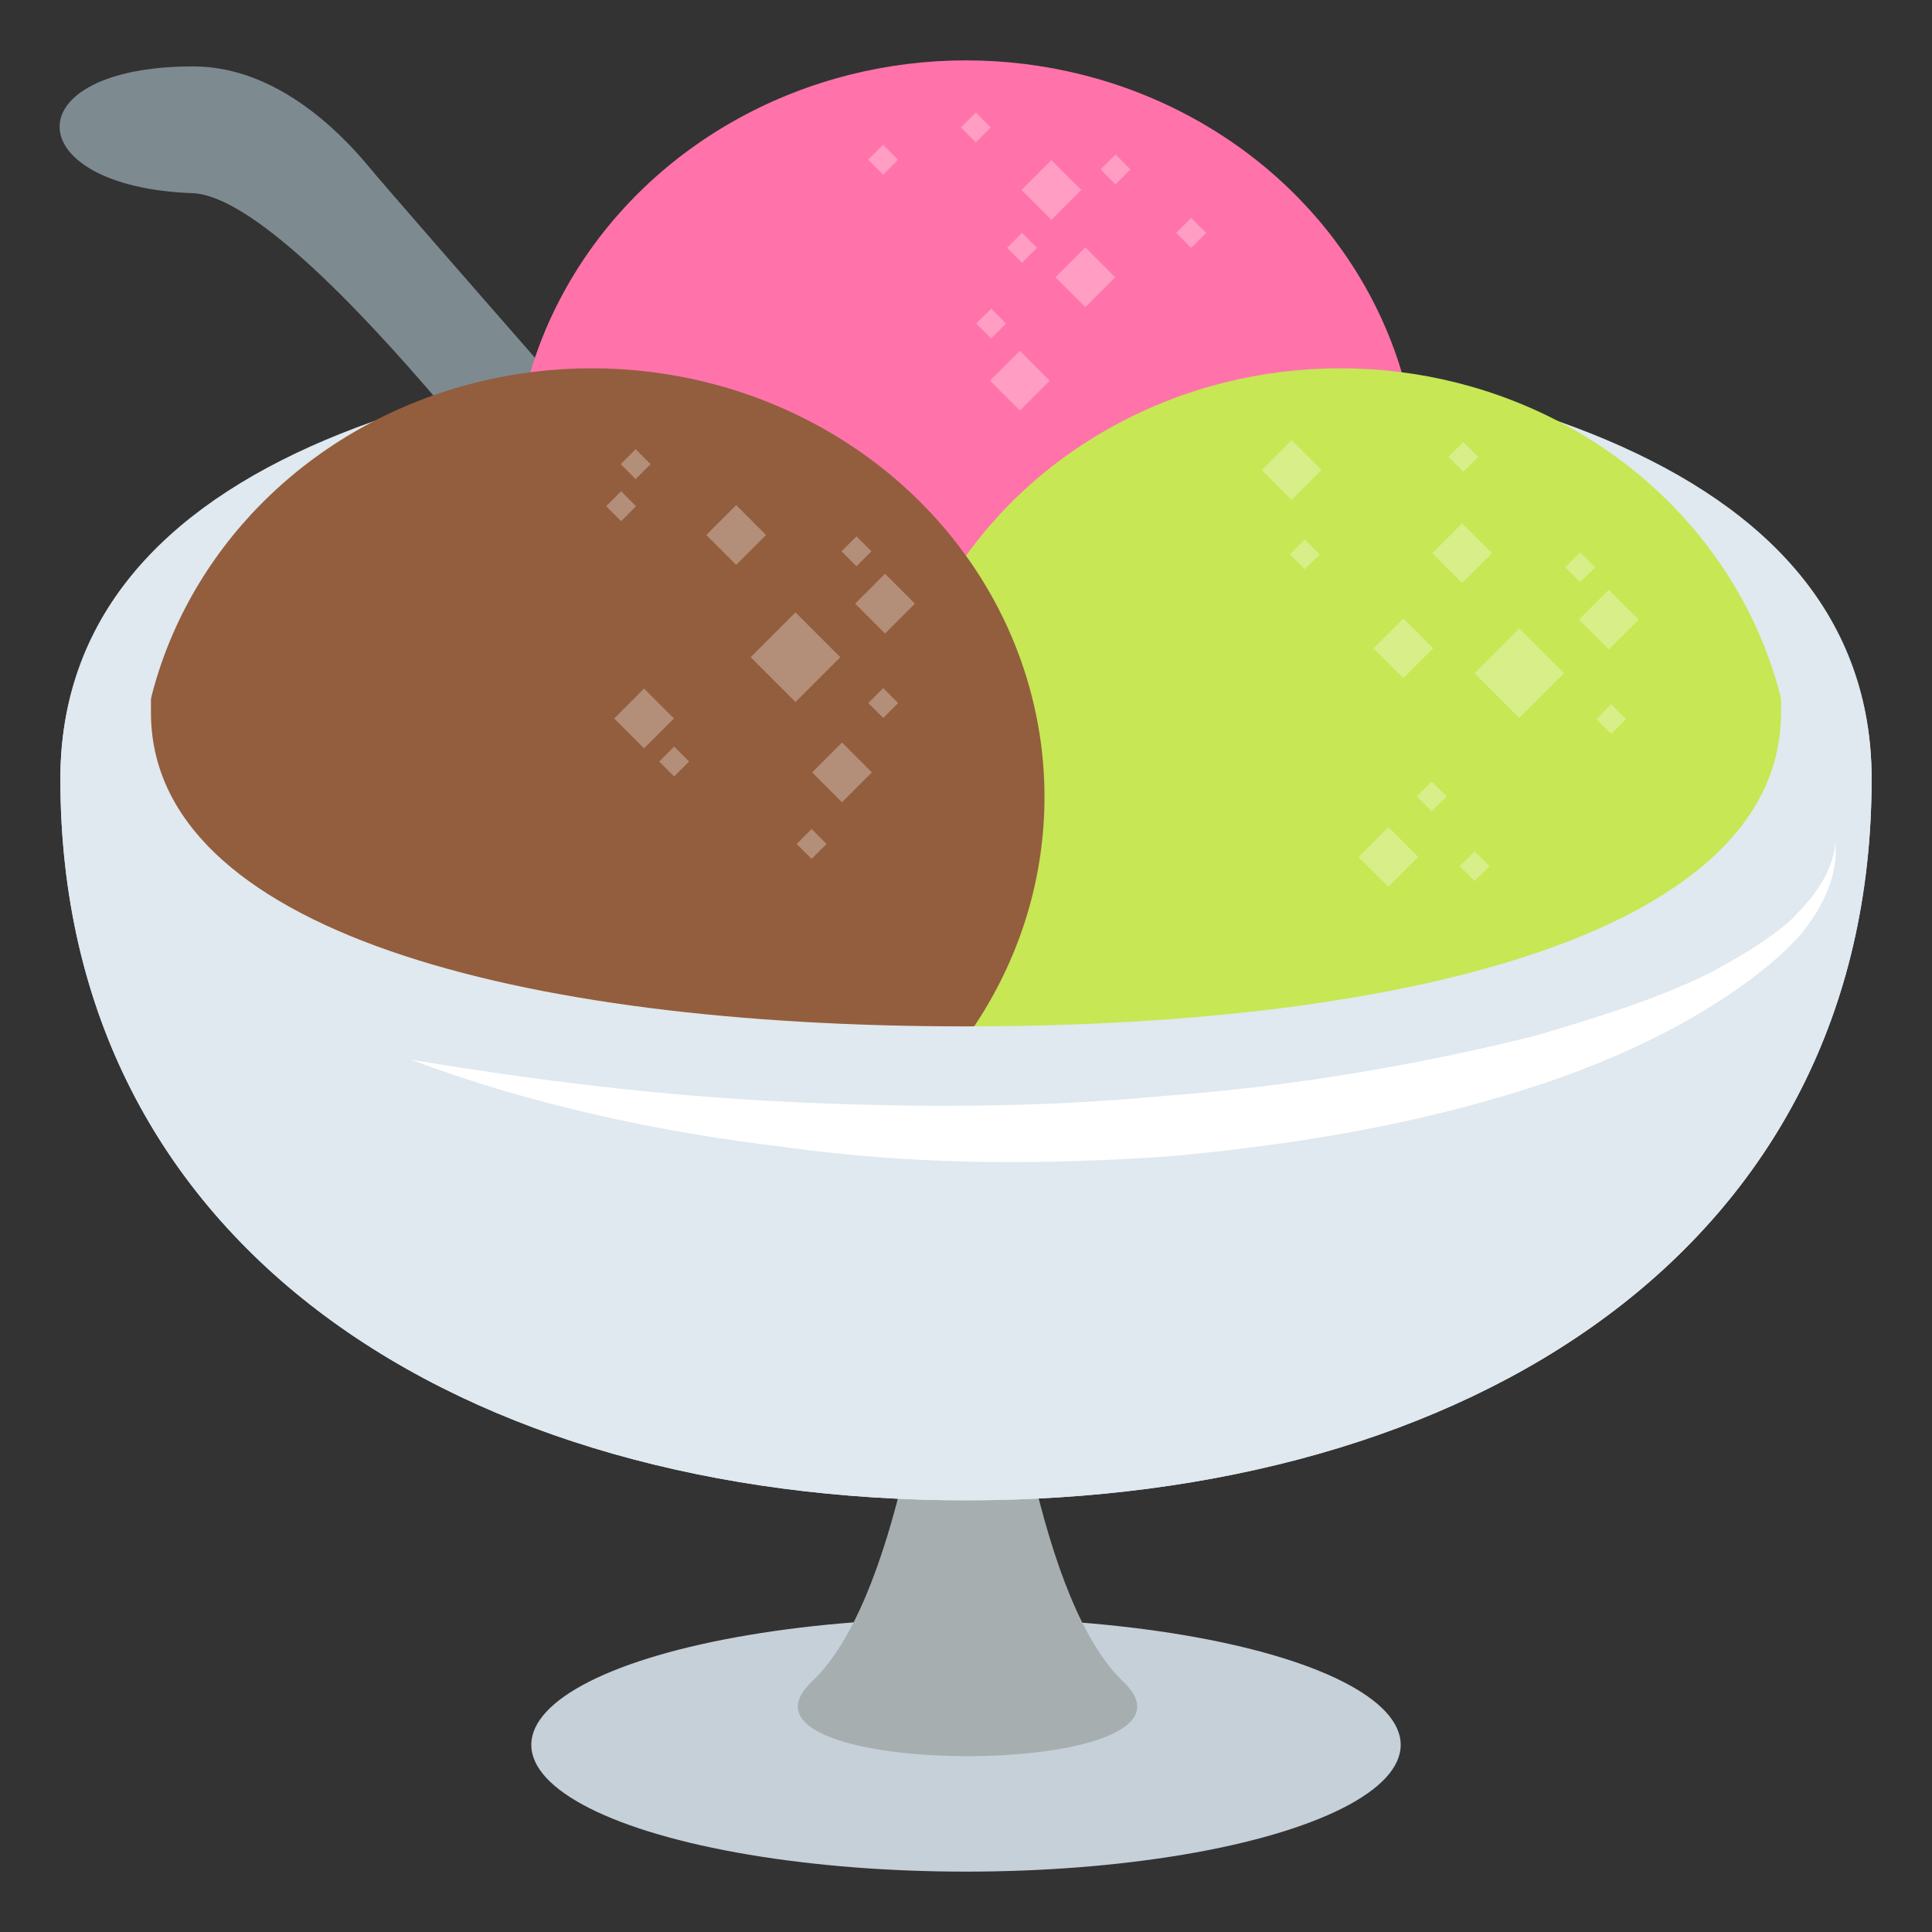 <svg xmlns="http://www.w3.org/2000/svg" viewBox="0 0 64 64">
    <rect x="0" y="0" width="64" height="64" fill="#333333" stroke="none"/>
    <title>ice cream</title>
    <ellipse cx="32" cy="57.8" fill="#c5d0d8" rx="14.4" ry="4.2"/>
    <path fill="#a6aeb0" d="M37.2 55.7c3.5 3.3-13.8 3.3-10.3 0 5.4-5.1 5.2-31.4 5.2-31.4s-.2 26.3 5.1 31.4"/>
    <g fill="#7d8b91">
        <path d="M23.2 18.1S13.1 6.6 12.2 5.5c-1-1.2-3.1-3.3-5.8-3.3-6 0-5.8 4 0 4.2 3.8.2 13.7 14 13.7 14l3.1-2.3M59.6 27.2v0"/>
    </g>
    <path fill="#dfe9ef" d="M62 25.8c0 15.6-13.4 23.9-30 23.9S2 41.4 2 25.8c0-10.6 13.4-14.5 30-14.5s30 3.9 30 14.5"/>
    <ellipse cx="32" cy="16.2" fill="#ff73aa" rx="15" ry="14.2"/>
    <ellipse cx="44.4" cy="26.4" fill="#c7e755" rx="15" ry="14.2"/>
    <ellipse cx="19.6" cy="26.4" fill="#935e3e" rx="15" ry="14.2"/>
    <path fill="#dfe9ef" d="M59 18.4v5.2C59 30.8 46.9 34 32 34S5 30.8 5 23.6v-5.2c-1.9 2-3 4.4-3 7.4 0 15.6 13.4 23.9 30 23.9s30-8.3 30-23.9c0-3-1.1-5.4-3-7.4"/>
    <g fill="#fff">
        <path d="M60.8 27.9c.1 1.1-.4 2.1-1.1 3-.7.8-1.6 1.5-2.5 2.1-1.8 1.2-3.8 2.1-5.8 2.8-4.1 1.4-8.3 2.1-12.6 2.5-4.3.3-8.5.3-12.8-.3-4.2-.5-8.4-1.4-12.4-2.9 4.2.7 8.3 1.2 12.5 1.4 4.2.2 8.3.2 12.5-.2 4.1-.3 8.3-1 12.3-2 2-.6 4-1.2 5.8-2.1.9-.5 1.8-1 2.6-1.7.7-.7 1.4-1.5 1.5-2.6"/>
        <path d="M24.867 21.77l1.485-1.485 1.485 1.486-1.485 1.484zM23.397 17.722l.99-.99.99.991-.99.99zM28.328 19.996l.99-.99.99.991-.99.99zM26.903 25.586l.99-.99.99.99-.99.99zM20.345 23.8l.99-.99.99.99-.99.99zM27.877 18.262l.495-.495.495.496-.496.494zM20.562 15.375l.495-.494.495.495-.496.495zM20.08 16.768l.495-.494.494.495-.495.495zM28.763 23.289l.496-.495.494.496-.495.494zM21.837 25.226l.495-.495.495.496-.496.494zM26.39 27.956l.496-.495.495.496-.496.494zM48.842 22.3l1.485-1.484 1.485 1.485-1.486 1.485zM47.445 18.323l.99-.99.99.99-.99.99zM41.795 15.57l.99-.99.99.991-.99.99zM45.002 28.388l.99-.99.99.99-.99.99zM52.305 20.525l.99-.99.99.99-.99.99zM45.496 21.475l.99-.99.99.99-.99.99zM51.851 18.793l.496-.494.494.495-.495.495zM47.98 15.132l.496-.494.494.495-.495.495zM52.878 23.819l.496-.494.494.495-.495.494zM46.934 26.38l.495-.494.495.495-.496.495zM42.729 18.364l.495-.494.495.495-.496.495zM48.353 28.692l.495-.494.495.495-.496.495zM33.839 6.292l.99-.99.99.991-.99.99zM34.963 9.184l.99-.99.99.991-.99.99zM32.794 12.611l.99-.99.99.99-.99.99zM36.458 5.611l.496-.494.494.495-.495.495zM38.964 7.715l.495-.494.495.495-.496.495zM33.361 8.209l.496-.495.494.496-.495.494zM32.338 10.719l.496-.495.494.495-.495.495zM28.76 5.29l.495-.494.494.496-.495.494zM31.83 4.222l.496-.495.494.496-.495.494z" opacity=".3"/>
    </g>
</svg>